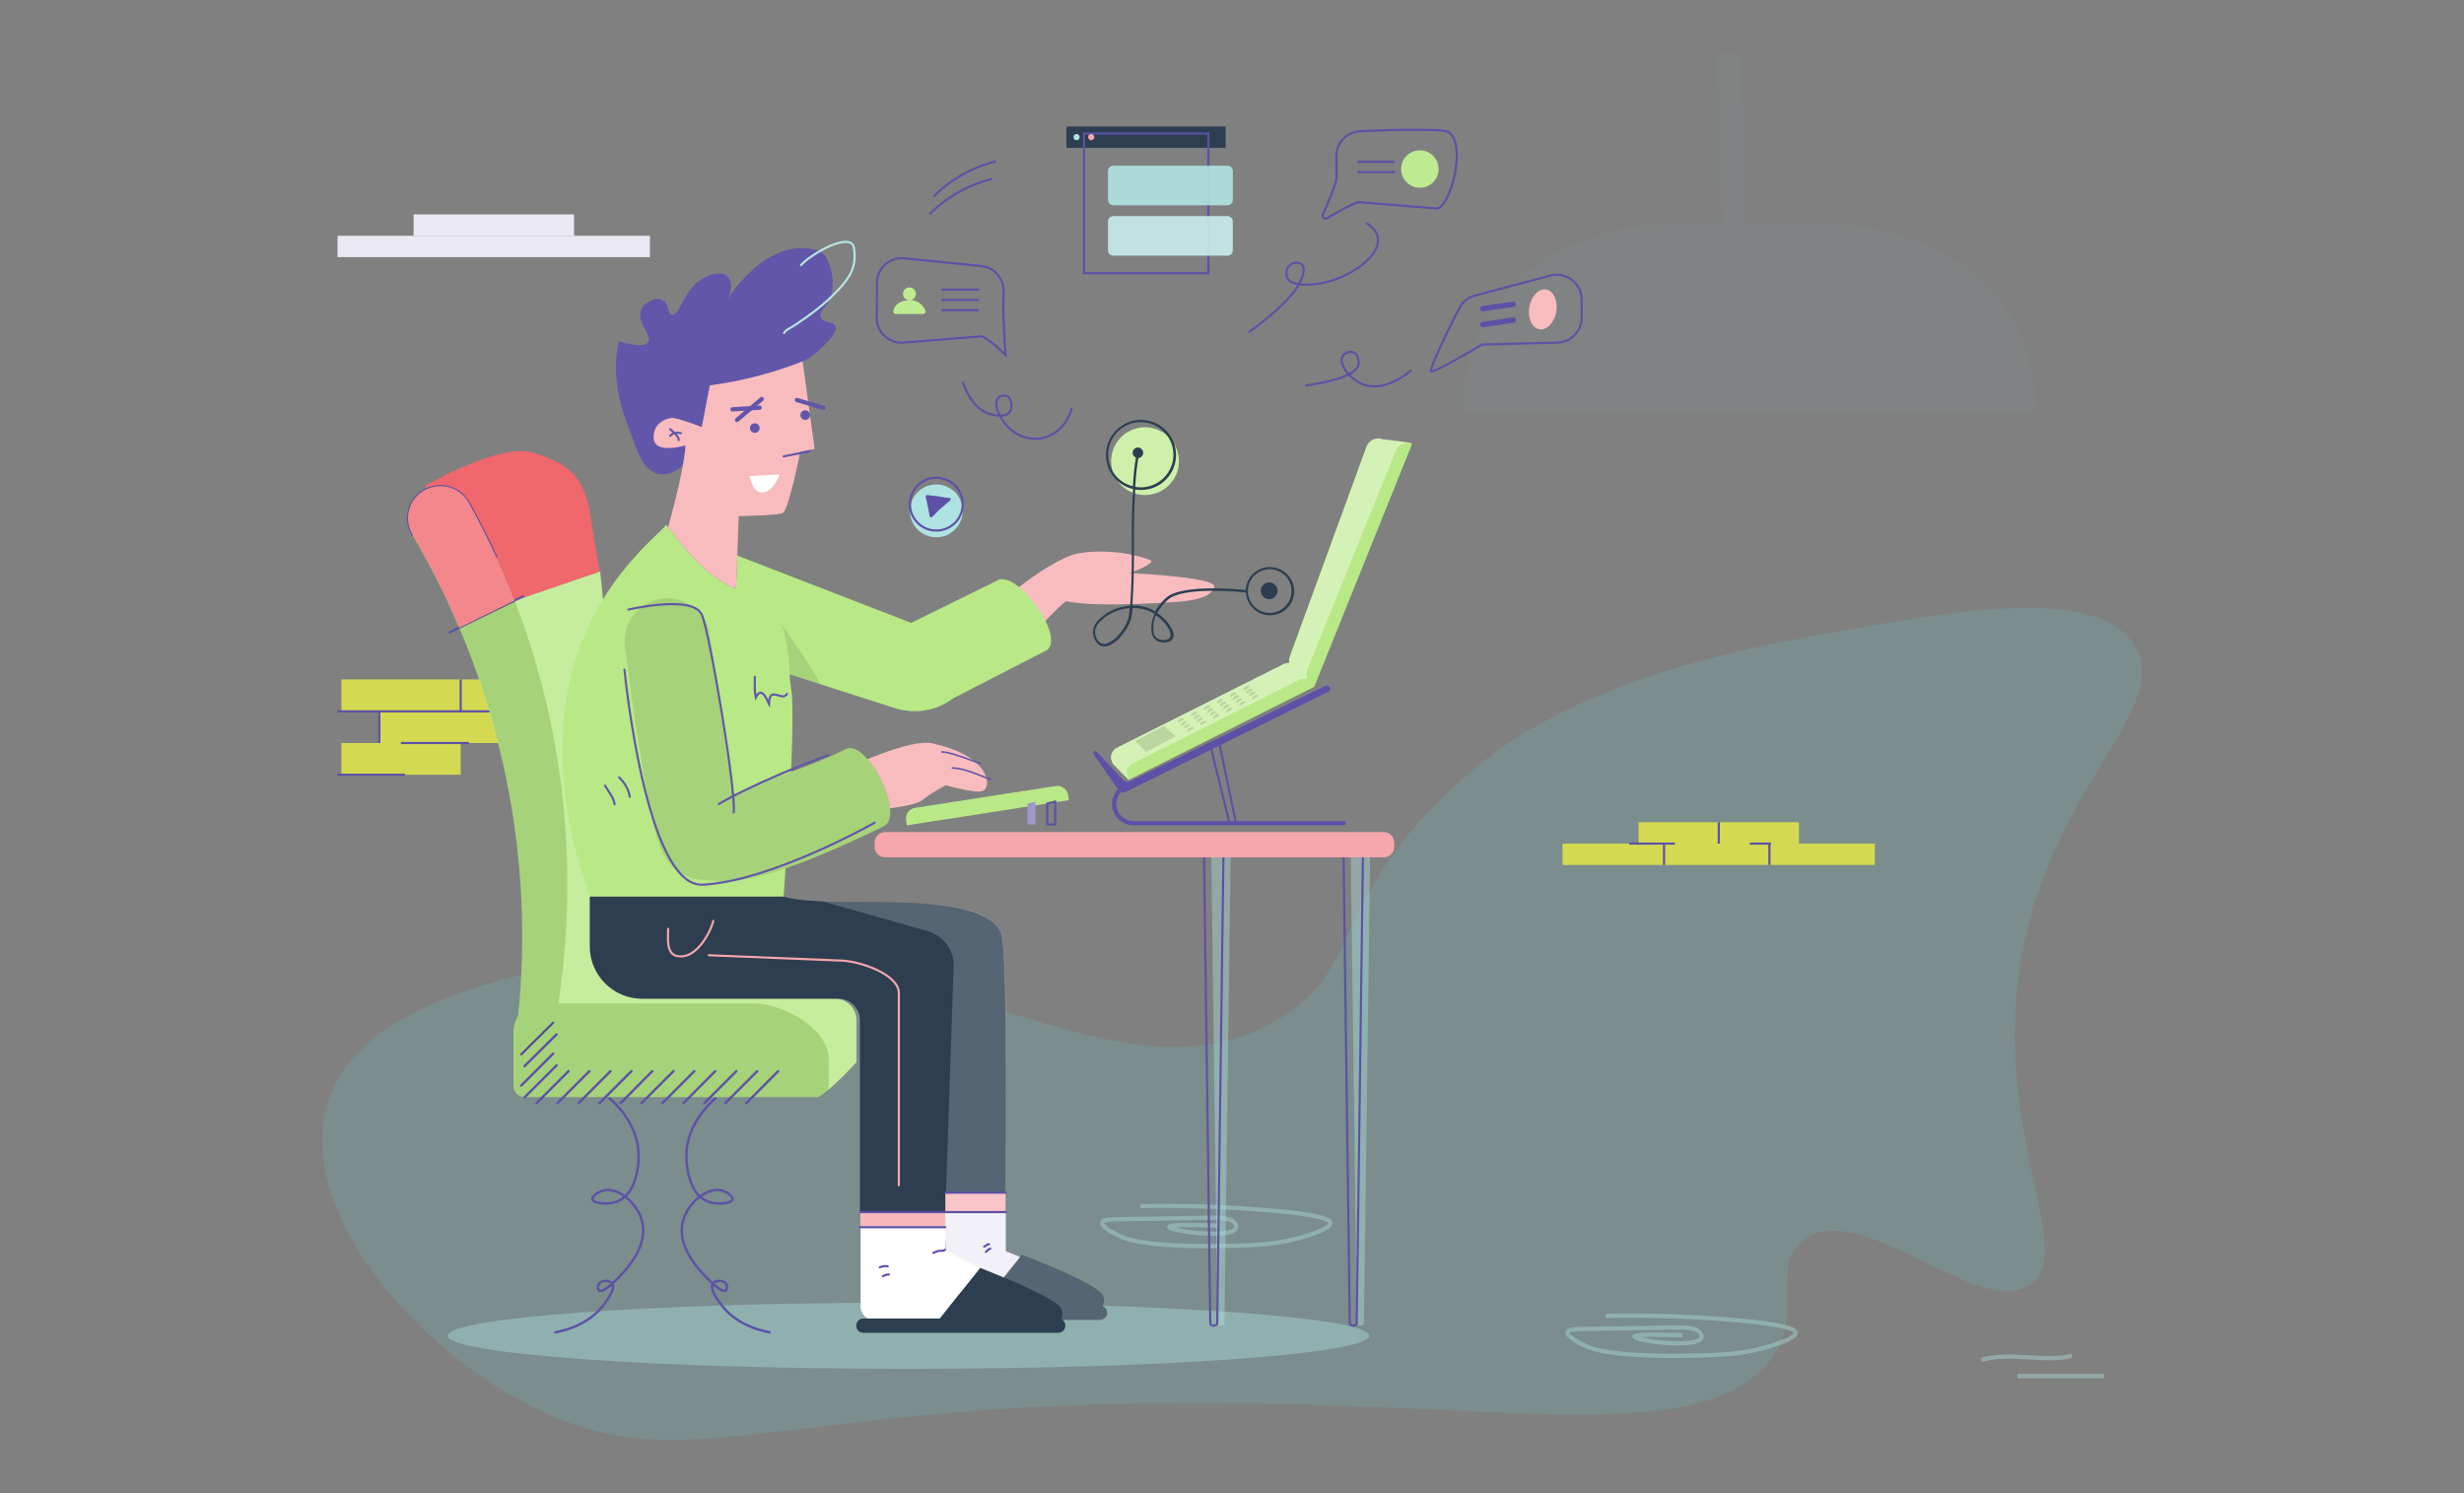 <svg class="illustration"  width="1155" height="700" viewBox="0 0 1155 700" fill="none" xmlns="http://www.w3.org/2000/svg">
<rect x="0" y="0" width="1155" height="700" fill="#808080" stroke="none"/>
<path d="M396.364 360.377C396.364 360.377 427.088 345.746 437.33 348.56C441.606 349.685 448.471 351.149 454.661 355.313C463.215 361.052 464.453 368.818 460.739 370.731C457.813 372.194 443.407 368.142 443.407 368.142C443.407 368.142 437.217 371.181 432.153 375.233C428.326 378.271 408.744 379.847 408.744 379.847C388.599 360.264 396.364 360.377 396.364 360.377Z" fill="#F8BCBF"/>
<path opacity="0.2" d="M155.184 512.422C172.516 470.219 240.267 457.389 268.965 451.987C426.637 422.163 514.421 523.339 596.127 479.673C642.157 455.138 619.536 420.363 691.563 360.04C702.254 351.036 741.644 318.849 836.18 300.842C911.584 286.549 982.148 273.044 1000.49 302.53C1020.41 334.605 951.311 373.882 944.896 470.894C940.282 540.783 971.794 588.051 951.649 602.232C927.903 618.888 872.982 561.604 845.634 581.074C830.328 591.99 844.508 615.737 832.016 634.531C798.253 685.063 689.875 651.525 504.855 658.728C351.346 664.693 312.744 692.153 247.92 658.728C187.822 627.891 135.602 560.253 155.184 512.422Z" fill="#6BC6C4"/>
<path d="M500.786 260.815C508.271 257.573 526.561 257.565 539.365 262.651C541.77 263.634 531.562 268.464 528.955 268.595C528.955 268.595 569.898 270.507 569.204 274.968C568.509 279.428 560.993 281.651 550.219 282.259C539.445 282.867 513.001 284.595 499.673 281.838C491.247 288.392 476.573 306.752 476.573 306.752L464.52 286.597C475.266 276.627 487.342 266.832 500.786 260.815Z" fill="#F8BCBF"/>
<path d="M325.012 333.479H177.806V348.335H325.012V333.479Z" fill="#D4D952"/>
<path d="M272.003 318.511H160.023V333.367H272.003V318.511Z" fill="#D4D952"/>
<path d="M215.957 348.335H160.023V363.191H215.957V348.335Z" fill="#D4D952"/>
<path d="M266.039 333.479H158.11" stroke="#5C51A6" stroke-miterlimit="10"/>
<path d="M219.784 348.335H187.935" stroke="#5C51A6" stroke-miterlimit="10"/>
<path d="M177.806 333.479V348.335" stroke="#5C51A6" stroke-miterlimit="10"/>
<path d="M215.958 318.511V333.479" stroke="#5C51A6" stroke-miterlimit="10"/>
<path d="M251.408 333.479V348.335" stroke="#5C51A6" stroke-miterlimit="10"/>
<path d="M189.847 363.191H158.11" stroke="#5C51A6" stroke-miterlimit="10"/>
<path fill-rule="evenodd" clip-rule="evenodd" d="M665.566 88.023C670.414 88.023 674.344 84.093 674.344 79.245C674.344 74.397 670.414 70.467 665.566 70.467C660.718 70.467 656.787 74.397 656.787 79.245C656.787 84.093 660.718 88.023 665.566 88.023ZM432.603 147.221H419.998C419.21 147.221 418.647 146.658 418.76 145.758C419.097 143.507 421.236 141.031 425.737 140.694C424.274 140.468 423.261 139.23 423.261 137.767C423.261 136.079 424.612 134.729 426.3 134.729C427.988 134.729 429.339 136.079 429.339 137.767C429.339 139.23 428.326 140.356 426.975 140.694C430.802 140.919 432.828 143.507 433.728 145.42C434.178 146.208 433.503 147.221 432.603 147.221ZM545.155 202.738C552.585 207.387 554.84 217.178 550.192 224.608C545.543 232.038 535.752 234.293 528.322 229.645C520.892 224.997 518.637 215.205 523.285 207.775C527.933 200.345 537.725 198.09 545.155 202.738ZM648.121 205.968L661.063 207.544L660.951 207.656L661.964 207.994L616.046 322L529.051 365.666L521.736 358.238L521.285 357.338C520.047 354.862 521.06 351.823 523.536 350.585L601.528 311.421C602.429 310.858 603.442 310.745 604.342 310.858C604.117 309.845 604.229 308.832 604.567 307.819L640.468 209.569C641.593 206.418 644.97 204.843 648.121 205.968ZM494.951 368.48L428.888 378.721C426.187 379.172 424.274 381.648 424.724 384.461L425.062 386.937L501.028 375.12L500.69 372.644C500.24 369.943 497.652 368.142 494.951 368.48ZM427.106 292.017L466.978 272.396C475.869 265.756 499.728 298.393 490.724 304.808L446.801 327.355C441.511 331.407 435.209 333.433 428.794 333.433C425.417 333.433 422.041 332.87 418.777 331.744L370.141 316.148C370.254 318.849 370.591 321.099 370.816 322.562C371.829 328.077 371.604 344.283 370.816 361.84C379.482 358.689 388.373 355.2 396.476 351.148C406.492 346.196 424.387 382.323 414.37 387.274C394.563 396.953 379.595 403.256 368.228 407.082C367.665 415.185 367.327 420.362 367.327 420.362H276.393V443.658C276.393 457.164 287.422 468.193 300.927 468.193H391.299C396.926 468.193 401.428 472.694 401.428 478.322V497.904C397.489 502.293 391.974 507.808 387.923 511.184C385.784 512.985 384.096 514.223 383.309 514.335H383.196H245.894C243.08 514.335 240.717 511.972 240.717 509.046V483.724C240.717 481.023 241.505 478.547 242.855 476.408C246.794 439.044 244.768 401.342 237.228 364.541C229.013 324.813 214.269 286.211 193.224 250.423C188.497 242.432 192.099 232.528 200.089 229.039C201.214 228.589 202.34 228.252 203.578 228.027H203.915C210.218 226.901 216.408 229.94 219.559 235.454C226.649 248.284 232.952 261.339 238.466 274.844C239.141 276.345 239.717 277.846 240.292 279.346C240.579 280.096 240.867 280.847 241.167 281.597L281.345 267.867L282.695 280.922C291.782 266.082 301.919 256.307 307.754 250.681C309.796 248.711 311.31 247.251 312.069 246.259C312.182 246.146 312.632 246.484 313.194 247.159C313.718 247.781 314.421 248.699 315.289 249.832C320.386 256.488 331.179 270.584 344.931 275.97L345.494 265.954V265.728V265.391L345.607 260.439L427.106 292.017ZM258.386 478.997V480.347C258.836 479.897 259.174 479.447 259.399 478.884L258.386 478.997Z" fill="#b8e986"/>
<path opacity="0.4" d="M425.85 641.734C545.127 641.734 641.82 634.78 641.82 626.203C641.82 617.625 545.127 610.672 425.85 610.672C306.574 610.672 209.881 617.625 209.881 626.203C209.881 634.78 306.574 641.734 425.85 641.734Z" fill="#AFE3E2"/>
<path opacity="0.4" d="M928.691 637.569C941.971 633.518 957.952 638.807 971.233 635.656" stroke="#AFE3E2" stroke-width="2" stroke-miterlimit="10"/>
<path opacity="0.3" d="M536.74 232.061C545.504 232.061 552.608 224.956 552.608 216.192C552.608 207.428 545.504 200.324 536.74 200.324C527.976 200.324 520.871 207.428 520.871 216.192C520.871 224.956 527.976 232.061 536.74 232.061Z" fill="white"/>
<path fill-rule="evenodd" clip-rule="evenodd" d="M574.519 59.325H499.903V69.341H574.519V59.325ZM403.093 568.243H471.068C471.068 568.243 472.921 446.247 469.208 437.468C463.021 423.253 431.39 423.055 403.902 422.884C388.922 422.791 375.172 422.705 367.44 420.362H276.506V443.658C276.506 457.276 287.535 468.193 301.04 468.193H392.964C398.591 468.193 403.093 472.694 403.093 478.321V568.243ZM515.268 605.382C517.631 607.183 517.969 609.997 516.843 612.247C518.081 612.81 518.982 613.936 518.982 615.399C518.982 617.199 517.406 618.775 515.605 618.775H498.049C498.836 619.338 499.399 620.351 499.399 621.476C499.399 623.277 497.936 624.852 496.023 624.852H404.751C402.837 624.852 401.374 623.277 401.374 621.476C401.374 619.563 402.837 618.1 404.751 618.1H440.539L445.379 612.022L451.006 605.045L459.334 594.578L459.559 594.353C459.559 594.353 464.398 596.266 470.588 598.855L479.029 588.276C479.029 588.276 506.827 598.742 515.268 605.382ZM595.181 265.841C589.104 265.841 584.152 270.681 583.927 276.645C579.875 276.083 554.092 273.944 546.889 280.022C545.539 281.147 543.176 283.51 541.487 286.662C541.15 286.437 540.812 286.211 540.362 285.986C537.323 284.411 534.06 283.736 530.796 283.848C531.557 272.999 531.544 264.522 531.53 255.977V255.976C531.517 247.897 531.504 239.756 532.146 229.49C533.046 229.603 533.947 229.715 534.847 229.715C543.963 229.715 551.278 222.287 551.278 213.284C551.278 204.28 543.851 196.853 534.847 196.853C525.844 196.853 518.416 204.28 518.416 213.284C518.416 221.049 523.818 227.577 531.133 229.265C530.499 239.516 530.516 247.671 530.532 255.751V255.752C530.55 264.412 530.567 272.986 529.783 283.961C524.381 284.298 519.204 286.549 515.828 289.813C514.59 290.938 512.339 293.077 512.339 296.228C512.339 298.816 513.802 302.08 516.278 302.868L516.278 302.868C516.728 302.98 517.178 303.093 517.628 303.093C522.13 303.093 527.87 296.791 530.008 290.713C530.346 289.588 530.683 287.675 530.908 285.086C534.06 284.974 537.211 285.649 540.024 287.112C540.193 287.224 540.39 287.337 540.586 287.449L540.587 287.449C540.784 287.562 540.981 287.675 541.15 287.787C540.362 289.588 539.799 291.614 539.687 293.864C539.687 293.926 539.686 293.99 539.686 294.056V294.064C539.681 295.59 539.672 298.44 541.825 300.054C543.401 301.292 545.539 301.405 547.002 301.067C548.353 300.842 549.365 300.167 549.816 299.266C550.266 298.479 550.266 297.466 549.928 296.34C549.028 293.414 545.989 289.813 542.5 287.337C544.076 284.298 546.439 282.047 547.79 280.922C554.767 275.07 580.213 277.321 584.039 277.771C584.377 283.736 589.329 288.462 595.294 288.462C601.596 288.462 606.66 283.398 606.66 277.096C606.66 270.793 601.371 265.841 595.181 265.841ZM519.429 213.171C519.429 204.731 526.294 197.865 534.735 197.865C543.175 197.865 550.04 204.731 550.04 213.171C550.04 221.612 543.175 228.477 534.735 228.477C533.834 228.477 532.934 228.365 532.146 228.252C532.484 222.963 532.934 218.348 533.609 214.747C534.847 214.634 535.86 213.621 535.86 212.271C535.86 210.92 534.735 209.795 533.384 209.795C532.034 209.795 530.908 210.92 530.908 212.271C530.908 213.284 531.583 214.184 532.484 214.522C531.808 218.123 531.358 222.625 531.021 227.914C524.381 226.451 519.429 220.374 519.429 213.171ZM528.77 290.263C526.519 296.903 520.104 302.868 516.503 301.742C514.59 301.067 513.239 298.366 513.352 296.228C513.352 293.527 515.377 291.614 516.503 290.601C519.654 287.675 524.493 285.424 529.558 285.086C529.333 287.449 529.108 289.25 528.77 290.263ZM548.578 296.565C548.803 297.466 548.803 298.141 548.578 298.704C548.24 299.266 547.565 299.717 546.552 299.942C544.976 300.279 543.288 299.942 542.275 299.154C540.569 297.874 540.581 295.383 540.586 294.072C540.587 293.999 540.587 293.93 540.587 293.864C540.587 291.839 541.15 290.038 541.825 288.462C545.314 290.713 547.902 294.202 548.578 296.565ZM595.181 287.337C589.554 287.337 584.94 282.723 584.94 277.096C584.94 271.468 589.554 266.854 595.181 266.854C600.808 266.854 605.422 271.468 605.422 277.096C605.422 282.723 600.808 287.337 595.181 287.337ZM598.845 276.957C598.845 279.133 597.082 280.896 594.906 280.896C592.731 280.896 590.967 279.133 590.967 276.957C590.967 274.782 592.731 273.018 594.906 273.018C597.082 273.018 598.845 274.782 598.845 276.957Z" fill="#2c3e50"/>
<path opacity="0.4" d="M945.685 645.11C959.19 645.11 972.807 645.11 986.313 645.11" stroke="#AFE3E2" stroke-width="2" stroke-miterlimit="10"/>
<path opacity="0.4" d="M788.575 625.978C770.681 625.415 766.404 625.865 766.179 626.541C765.954 627.553 774.845 629.354 783.061 629.692C786.662 629.804 795.778 630.142 797.353 627.441C798.141 626.09 796.791 624.627 796.678 624.515C794.427 622.151 788.688 622.264 782.61 622.376C773.382 622.602 764.041 622.602 754.812 622.827C740.97 623.164 735.68 622.714 734.892 624.29C733.767 626.428 740.97 629.917 742.32 630.592C746.034 632.393 756.5 637.007 803.543 635.206C808.608 634.981 818.624 634.531 829.766 631.042C834.493 629.579 842.033 627.103 841.695 624.74C841.47 623.389 838.657 620.913 810.859 618.663C796.791 617.537 777.096 616.412 752.674 616.862" stroke="#AFE3E2" stroke-width="2" stroke-miterlimit="10"/>
<path opacity="0.4" d="M570.468 574.546C552.573 573.983 548.297 574.433 548.072 575.108C547.847 576.121 556.738 577.922 564.953 578.26C568.555 578.372 577.67 578.71 579.246 576.009C580.034 574.658 578.683 573.195 578.571 573.083C576.32 570.719 570.58 570.832 564.503 570.944C555.274 571.169 545.933 571.169 536.705 571.395C522.862 571.732 517.573 571.282 516.785 572.858C515.659 574.996 522.862 578.485 524.213 579.16C527.927 580.961 538.393 585.575 585.436 583.774C590.5 583.549 600.517 583.099 611.658 579.61C616.385 578.147 623.926 575.671 623.588 573.308C623.363 571.957 620.549 569.481 592.751 567.23C578.683 566.105 558.988 564.98 534.567 565.43" stroke="#AFE3E2" stroke-width="2" stroke-miterlimit="10"/>
<path d="M878.834 395.49H732.416V405.507H878.834V395.49Z" fill="#D4D952"/>
<path d="M843.27 385.474H768.092V395.49H843.27V385.474Z" fill="#D4D952"/>
<path d="M785.086 395.49H763.703" stroke="#5C51A6" stroke-miterlimit="10"/>
<path d="M780.021 395.49V405.507" stroke="#5C51A6" stroke-miterlimit="10"/>
<path d="M805.681 385.474V395.49" stroke="#5C51A6" stroke-miterlimit="10"/>
<path d="M829.428 395.49V405.507" stroke="#5C51A6" stroke-miterlimit="10"/>
<path d="M830.103 395.49H820.199" stroke="#5C51A6" stroke-miterlimit="10"/>
<path d="M304.642 110.532H158.224V120.548H304.642V110.532Z" fill="#EBEAF4"/>
<path d="M269.078 100.516H193.899V110.532H269.078V100.516Z" fill="#EBEAF4"/>
<g opacity="0.2">
<path opacity="0.2" d="M954.576 193.589H685.599C685.599 164.44 697.416 142.157 716.435 127.189C735.455 112.108 761.79 104.455 790.939 104.455H807.032L804.894 25.225L816.148 25L818.287 104.343H849.236C907.42 104.343 954.576 135.404 954.576 193.589Z" fill="#6BC6C4"/>
</g>
<path d="M438.905 251.886C445.742 251.886 451.285 246.343 451.285 239.506C451.285 232.669 445.742 227.126 438.905 227.126C432.068 227.126 426.525 232.669 426.525 239.506C426.525 246.343 432.068 251.886 438.905 251.886Z" fill="#AFE3E2"/>
<path d="M438.905 248.734C445.742 248.734 451.285 243.192 451.285 236.355C451.285 229.518 445.742 223.975 438.905 223.975C432.068 223.975 426.525 229.518 426.525 236.355C426.525 243.192 432.068 248.734 438.905 248.734Z" stroke="#5C51A6" stroke-miterlimit="10"/>
<path d="M433.954 232.866C434.517 235.905 435.304 238.944 435.755 241.982C435.867 242.432 436.43 242.77 436.767 242.432C438.118 241.532 439.356 239.619 440.481 238.831C442.17 237.481 443.745 236.018 445.433 234.554C445.883 234.104 445.658 233.429 444.983 233.429C443.07 233.316 441.157 232.866 439.356 232.641C438.343 232.416 436.205 232.416 434.854 232.079C434.292 231.966 433.841 232.416 433.954 232.866Z" fill="#5C51A6"/>
<path d="M459.725 157.688L423.486 160.614C416.733 161.177 410.881 155.775 410.994 149.022L411.106 132.478C411.106 125.726 417.071 120.436 423.824 121.111L459.95 124.713C465.915 125.275 470.416 130.34 470.416 136.305L470.304 146.434C470.304 149.81 471.317 166.354 471.317 166.354C471.317 166.354 462.313 157.463 459.725 157.688Z" stroke="#5C51A6" stroke-miterlimit="10"/>
<path d="M441.719 135.742H458.375" stroke="#5C51A6" stroke-miterlimit="10" stroke-linecap="round"/>
<path d="M441.719 140.581H458.375" stroke="#5C51A6" stroke-miterlimit="10" stroke-linecap="round"/>
<path d="M441.719 145.421H458.375" stroke="#5C51A6" stroke-miterlimit="10" stroke-linecap="round"/>
<path d="M637.093 94.776L673.331 97.702C680.084 98.265 689.2 62.364 676.595 61.239C663.653 60.113 636.868 61.576 636.868 61.576C630.903 62.139 626.401 67.203 626.401 73.168L626.514 83.297C626.514 85.66 622.462 95.226 620.099 100.628C619.536 101.754 620.887 102.879 622.012 102.317C626.851 99.503 635.292 94.664 637.093 94.776Z" stroke="#5C51A6" stroke-miterlimit="10"/>
<path d="M729.501 146.116C730.375 140.968 728.252 136.314 724.759 135.721C721.266 135.128 717.726 138.82 716.852 143.968C715.978 149.115 718.101 153.769 721.594 154.362C725.087 154.955 728.627 151.263 729.501 146.116Z" fill="#F8BCBF"/>
<path d="M653.411 75.869H636.755" stroke="#5C51A6" stroke-miterlimit="10" stroke-linecap="round"/>
<path d="M653.411 80.709H636.755" stroke="#5C51A6" stroke-miterlimit="10" stroke-linecap="round"/>
<path d="M741.42 140.469V148.91C741.42 155.212 736.355 160.501 729.94 160.614L694.715 161.514C694.715 161.514 671.756 175.245 670.743 174.119C669.73 172.994 683.685 144.52 685.148 142.72C686.724 140.694 688.862 139.231 691.451 138.556L726.677 129.215C734.105 127.189 741.42 132.816 741.42 140.469Z" stroke="#5C51A6" stroke-miterlimit="10"/>
<path d="M709.458 143.845L695.165 145.984C694.377 146.096 693.702 145.533 693.702 144.746C693.702 144.07 694.152 143.62 694.828 143.508L709.12 141.369C709.908 141.257 710.584 141.819 710.584 142.607C710.471 143.17 710.021 143.733 709.458 143.845Z" fill="#5C51A6"/>
<path d="M709.458 151.273L695.165 153.411C694.377 153.524 693.702 152.961 693.702 152.173C693.702 151.498 694.152 151.048 694.828 150.935L709.12 148.797C709.908 148.685 710.584 149.247 710.584 150.035C710.471 150.598 710.021 151.16 709.458 151.273Z" fill="#5C51A6"/>
<path d="M566.415 62.589H508.118V128.089H566.415V62.589Z" stroke="#5C51A6" stroke-miterlimit="10"/>
<path opacity="0.9" d="M575.419 96.24H521.849C520.498 96.24 519.373 95.114 519.373 93.763V80.146C519.373 78.795 520.498 77.67 521.849 77.67H575.419C576.77 77.67 577.895 78.795 577.895 80.146V93.763C577.895 95.114 576.77 96.24 575.419 96.24Z" fill="#AFE3E2"/>
<path opacity="0.9" d="M575.419 119.873H521.849C520.498 119.873 519.373 118.748 519.373 117.397V103.78C519.373 102.429 520.498 101.304 521.849 101.304H575.419C576.77 101.304 577.895 102.429 577.895 103.78V117.397C577.895 118.748 576.77 119.873 575.419 119.873Z" fill="#C8ECEB"/>
<path d="M451.284 179.007C452.072 181.371 455.673 191.837 464.339 194.201C465.352 194.426 470.979 196.114 473.23 193.188C474.806 191.049 474.243 186.773 472.105 185.76C470.754 185.085 468.616 185.535 467.715 186.773C465.352 189.924 469.404 199.152 476.494 203.317C477.619 203.992 483.021 206.918 489.549 205.117C495.851 203.429 500.803 198.027 502.379 191.162" stroke="#5C51A6" stroke-miterlimit="10"/>
<path d="M585.322 155.774C591.625 151.272 607.493 139.23 610.307 130.114C610.869 128.426 611.77 125.5 610.307 124.037C609.069 122.799 606.143 122.912 604.567 124.375C602.766 125.95 602.654 128.764 603.554 130.452C605.355 133.828 611.657 133.491 614.471 133.378C629.439 132.59 647.333 121.111 645.87 111.545C645.645 109.857 644.632 107.268 640.468 104.455" stroke="#5C51A6" stroke-miterlimit="10"/>
<path d="M611.883 180.759C617.51 179.971 636.08 177.158 636.867 170.518C637.092 168.829 636.305 165.791 634.279 165.116C632.478 164.44 629.89 165.566 629.102 167.366C627.639 170.743 632.591 177.383 638.105 179.859C644.97 182.897 653.974 180.196 661.514 173.444" stroke="#5C51A6" stroke-miterlimit="10"/>
<path d="M437.554 92.188C441.38 88.361 447.232 83.522 455.335 79.696C459.5 77.782 463.439 76.432 466.815 75.644" stroke="#5C51A6" stroke-miterlimit="10"/>
<path d="M435.754 100.403C439.58 96.577 445.433 91.737 453.536 87.911C457.7 85.998 461.639 84.647 465.015 83.859" stroke="#5C51A6" stroke-miterlimit="10"/>
<path opacity="0.4" d="M637.655 621.476C636.755 621.476 636.079 621.026 636.079 620.35L633.153 399.992H642.269L639.343 620.35C639.343 621.026 638.555 621.476 637.655 621.476Z" fill="#AFE3E2"/>
<path opacity="0.4" d="M572.268 621.476C571.368 621.476 570.693 621.026 570.693 620.35L567.767 399.992H576.883L573.956 620.35C573.844 621.026 573.169 621.476 572.268 621.476Z" fill="#AFE3E2"/>
<path d="M531.302 367.917C526.35 367.917 522.299 371.969 522.299 376.921C522.299 381.873 526.35 385.924 531.302 385.924H629.777" stroke="#5C51A6" stroke-width="2" stroke-miterlimit="10" stroke-linecap="round"/>
<path d="M485.385 386.487H481.671V376.696L485.385 375.795V386.487Z" fill="#9F98CA"/>
<path d="M634.279 621.476C633.379 621.476 632.703 621.026 632.703 620.35L629.777 399.992H638.893L635.967 620.35C635.967 621.026 635.179 621.476 634.279 621.476Z" stroke="#5C51A6" stroke-miterlimit="10"/>
<path d="M568.891 621.476C567.991 621.476 567.316 621.026 567.316 620.35L564.39 399.992H573.506L570.579 620.35C570.467 621.026 569.792 621.476 568.891 621.476Z" stroke="#5C51A6" stroke-miterlimit="10"/>
<path d="M648.684 401.905H414.933C412.12 401.905 409.981 399.655 409.981 396.953V395.04C409.981 392.227 412.232 390.088 414.933 390.088H648.572C651.386 390.088 653.524 392.339 653.524 395.04V396.953C653.636 399.767 651.386 401.905 648.684 401.905Z" fill="#F6A7AB"/>
<path d="M494.613 386.487H490.899V376.696L494.613 375.795V386.487Z" stroke="#5C51A6" stroke-miterlimit="10"/>
<path d="M579.358 385.811H576.319L567.541 350.248L571.48 348.222L579.358 385.811Z" stroke="#5C51A6" stroke-miterlimit="10"/>
<path d="M259.512 478.997C259.174 479.447 258.837 480.01 258.499 480.348V478.997H259.512Z" fill="#84D4D3"/>
<path d="M281.008 267.98L241.167 281.597C240.267 279.346 239.479 277.096 238.466 274.845C232.952 261.34 226.649 248.285 219.559 235.455C216.408 229.94 210.218 226.902 203.916 228.027C203.803 228.027 203.691 228.027 203.578 228.027C202.34 228.252 201.215 228.59 200.089 229.04L199.414 227.689C199.414 227.689 234.527 207.207 250.171 212.271C265.814 217.335 272.567 222.287 276.168 237.931L281.008 267.98Z" fill="#F0676E"/>
<path d="M259.512 478.997C259.174 479.447 258.837 480.01 258.499 480.348V478.997H259.512Z" fill="#AFE3E2"/>
<path d="M259.512 478.997C259.174 479.447 258.837 480.01 258.499 480.348V478.997H259.512Z" fill="#AFE3E2"/>
<path d="M244.318 494.303L259.287 479.447" stroke="#5C51A6" stroke-miterlimit="10" stroke-linecap="round"/>
<path d="M245.22 279.571L241.168 281.597L215.283 294.202L210.669 296.565" stroke="#5C51A6" stroke-miterlimit="10" stroke-linecap="round"/>
<path d="M193.336 250.536C188.047 241.532 193.336 229.94 203.69 228.14C203.803 228.14 203.915 228.14 204.028 228.14C210.218 227.014 216.52 230.053 219.671 235.568C224.286 243.896 228.675 252.449 232.614 261.115" stroke="#5C51A6" stroke-miterlimit="10" stroke-linecap="round"/>
<path opacity="0.2" d="M443.44 559.127L447.033 452.436C447.033 445.234 442.306 438.819 435.329 436.68L385.446 422.496C385.446 422.496 396.553 422.861 406.744 422.94C420.478 423.046 439.874 423.089 453.292 426.487C462.355 428.552 467.504 433.314 469.405 437.62C473.232 446.286 471.248 559.127 471.248 559.127L447.033 559.239L443.44 559.127Z" fill="white"/>
<path d="M471.375 559.352V568.243H443.127V559.127L471.375 559.352Z" fill="#F9C5C8"/>
<path d="M478.128 589.289L470.476 598.855C464.286 596.267 459.446 594.353 459.446 594.353L459.221 594.578L450.893 605.045H444.478L442.34 568.581L471.376 568.356H471.488V586.588L478.128 589.289Z" fill="#F2F1F8"/>
<path d="M443.127 568.243H403.287V574.771H443.127V568.243Z" fill="#F8B8BB"/>
<path d="M459.221 594.579L445.265 612.023L440.426 618.1H406.663C404.75 616.975 403.399 614.836 403.399 612.36V574.771H443.127V586.138L459.221 594.579Z" fill="white"/>
<path d="M379.707 167.591C381.395 166.578 393.1 156.675 391.749 153.073C390.849 150.597 385.447 151.498 384.547 148.684C383.871 146.658 386.347 144.52 387.923 142.157C392.762 135.404 389.836 119.31 383.309 117.397C358.999 110.307 340.993 140.468 340.993 140.468C343.243 136.079 343.243 131.69 340.993 129.552C338.066 126.738 332.102 129.214 331.314 129.552C320.735 133.941 318.709 148.234 315.108 147.671C312.857 147.221 313.532 141.819 310.156 140.468C307.117 139.231 301.94 141.706 300.477 145.42C298.226 151.16 305.879 157.237 303.853 160.389C302.841 161.964 299.464 162.752 290.123 160.051C285.284 180.196 294.287 199.216 296.876 206.306C299.014 212.496 302.053 220.936 308.693 222.174C313.532 223.075 319.947 220.036 321.748 215.309C324.336 208.669 316.121 203.38 316.796 192.238C317.021 187.399 319.497 187.061 320.847 184.81C336.266 183.572 369.016 174.344 379.707 167.591Z" fill="#6156A9"/>
<path d="M381.846 210.47L375.093 211.821C375.093 211.821 369.691 239.619 366.765 240.632C363.839 241.644 346.283 241.982 346.283 241.982L345.607 260.439L345.495 265.391V265.729L344.932 275.97C328.838 269.668 316.796 251.436 313.195 247.159C316.684 234.554 320.96 217.335 321.298 208.782C321.298 208.782 304.979 213.846 306.442 203.718C307.905 193.476 321.298 195.952 321.298 195.952C320.735 191 321.861 186.161 324.674 181.434C324.674 181.434 348.421 180.421 376.219 169.392L381.846 210.47Z" fill="#F8BCBF"/>
<path opacity="0.1" d="M330.639 412.484C330.188 412.484 329.738 412.484 329.288 412.484C323.773 412.259 313.645 409.671 308.58 394.815C307.567 391.664 306.442 387.5 305.316 382.21C303.628 374.22 301.602 363.19 299.464 349.46C295.863 326.502 293.049 303.993 292.937 303.093C291.586 292.064 299.352 281.935 310.381 280.584C321.41 279.234 331.539 286.999 332.889 298.028C335.815 321.437 340.767 355.087 343.919 372.306C357.761 366.004 379.257 359.702 396.589 351.036C406.605 346.084 424.499 382.21 414.483 387.162C348.308 420.137 336.041 412.484 330.639 412.484Z" fill="black"/>
<path d="M294.625 285.761C294.625 285.761 325.124 278.559 329.063 288.35C333.002 298.141 345.157 371.406 343.919 380.86" stroke="#6156A9" stroke-miterlimit="10" stroke-linecap="round"/>
<path d="M336.941 376.921C336.941 376.921 353.598 366.792 388.373 353.962" stroke="#6156A9" stroke-miterlimit="10" stroke-linecap="round"/>
<path d="M292.712 313.897C292.712 313.897 302.616 415.973 329.288 414.735C361.363 413.272 409.981 385.699 409.981 385.699" stroke="#6156A9" stroke-miterlimit="10" stroke-linecap="round"/>
<path d="M353.823 317.273C353.823 320.537 353.598 323.8 354.273 326.952C356.862 321.887 359 326.839 360.463 329.878C360.688 320.987 366.766 329.315 368.904 325.263" stroke="#6156A9" stroke-miterlimit="10" stroke-linecap="round"/>
<path d="M283.596 368.255C285.059 370.956 287.76 373.882 288.097 377.034" stroke="#6156A9" stroke-miterlimit="10" stroke-linecap="round"/>
<path d="M290.236 364.428C292.712 366.904 294.738 370.055 295.188 373.544" stroke="#6156A9" stroke-miterlimit="10" stroke-linecap="round"/>
<path d="M365.414 222.4C365.414 222.4 362.6 231.291 356.748 230.841C352.584 230.503 351.571 223.413 351.346 223.188L365.414 222.4Z" fill="white"/>
<path d="M353.822 202.93C355.065 202.93 356.073 201.922 356.073 200.679C356.073 199.436 355.065 198.428 353.822 198.428C352.579 198.428 351.571 199.436 351.571 200.679C351.571 201.922 352.579 202.93 353.822 202.93Z" fill="#6156A9"/>
<path d="M377.456 196.853C378.699 196.853 379.707 195.845 379.707 194.602C379.707 193.359 378.699 192.351 377.456 192.351C376.213 192.351 375.205 193.359 375.205 194.602C375.205 195.845 376.213 196.853 377.456 196.853Z" fill="#6156A9"/>
<path d="M357.086 187.062L345.494 196.853" stroke="#6156A9" stroke-width="2" stroke-miterlimit="10" stroke-linecap="round"/>
<path d="M373.517 187.512L386.009 191.226" stroke="#6156A9" stroke-width="2" stroke-miterlimit="10" stroke-linecap="round"/>
<path d="M343.355 191.901L356.073 191.113" stroke="#6156A9" stroke-width="2" stroke-miterlimit="10" stroke-linecap="round"/>
<path d="M367.327 213.959L379.707 211.483" stroke="#6156A9" stroke-miterlimit="10" stroke-linecap="round"/>
<path d="M314.095 204.393C314.095 204.393 315.67 202.255 319.159 203.042" stroke="#6156A9" stroke-miterlimit="10" stroke-linecap="round"/>
<path d="M314.095 201.242C314.095 201.242 318.371 204.393 318.146 206.307" stroke="#6156A9" stroke-miterlimit="10" stroke-linecap="round"/>
<path d="M333.34 177.27L328.95 200.229C328.95 200.229 318.597 196.064 314.095 195.727C306.78 190.775 320.847 173.894 320.847 173.894L333.34 177.27Z" fill="#6156A9"/>
<path d="M375.206 124.6C379.708 119.198 398.953 108.169 400.303 116.272C401.766 125.163 398.052 130.452 392.875 135.967C386.798 142.494 379.595 147.784 372.505 152.511C370.817 153.636 368.341 154.424 367.328 156.45" stroke="#B7E6E5" stroke-miterlimit="10"/>
<path d="M441.493 352.499C445.77 352.499 456.011 356.888 459.387 357.789" stroke="#6156A9" stroke-width="0.75" stroke-miterlimit="10" stroke-linecap="round"/>
<path d="M446.445 360.039C452.523 360.039 460.963 364.428 464.34 365.329" stroke="#6156A9" stroke-width="0.75" stroke-miterlimit="10" stroke-linecap="round"/>
<path d="M403.287 568.243H443.127" stroke="#5C51A6" stroke-miterlimit="10" stroke-linecap="round"/>
<path d="M403.287 575.334H443.127" stroke="#5C51A6" stroke-miterlimit="10" stroke-linecap="round"/>
<path d="M443.127 559.127H471.488" stroke="#5C51A6" stroke-miterlimit="10" stroke-linecap="round"/>
<path d="M443.127 568.243H471.488" stroke="#5C51A6" stroke-miterlimit="10" stroke-linecap="round"/>
<path d="M313.195 435.443C313.195 439.72 312.182 447.035 317.247 448.16C327.375 450.299 333.903 434.43 334.353 431.729" stroke="#F6A7AB" stroke-miterlimit="10" stroke-linecap="round"/>
<path d="M332.215 447.823L393.551 450.299C402.441 450.299 421.339 456.609 421.339 465.612V555.66" stroke="#F6A7AB" stroke-miterlimit="10" stroke-linecap="round"/>
<path d="M412.402 594.128C413.528 593.678 414.991 593.34 416.116 593.678" stroke="#5C51A6" stroke-miterlimit="10" stroke-linecap="round"/>
<path d="M413.866 598.293C414.879 597.842 415.554 597.392 416.68 597.505" stroke="#5C51A6" stroke-miterlimit="10" stroke-linecap="round"/>
<path d="M442.902 585.913C441.889 586.7 440.764 586.25 439.638 586.475C438.851 586.7 438.288 587.038 437.5 587.376" stroke="#5C51A6" stroke-miterlimit="10" stroke-linecap="round"/>
<path d="M461.358 584.45C462.146 584.112 462.934 583.099 463.609 583.324" stroke="#5C51A6" stroke-miterlimit="10" stroke-linecap="round"/>
<path d="M462.146 586.926C462.597 586.363 463.497 585.575 464.172 585.35" stroke="#5C51A6" stroke-miterlimit="10" stroke-linecap="round"/>
<path opacity="0.1" d="M370.254 316.148C370.254 316.148 369.354 297.016 365.64 291.726C365.64 291.726 384.209 317.611 384.209 320.65L370.254 316.148Z" fill="black"/>
<path opacity="0.2" d="M518.98 615.399C518.98 617.2 517.405 618.775 515.604 618.775H498.047C497.822 618.663 497.597 618.55 497.372 618.438C498.385 616.187 498.16 613.373 495.796 611.573C490.845 607.746 479.365 602.569 470.587 598.855L479.028 588.276C479.028 588.276 506.826 598.855 515.266 605.383C517.63 607.184 517.855 609.997 516.842 612.248C518.08 612.811 518.98 613.936 518.98 615.399Z" fill="white"/>
<path opacity="0.2" d="M401.541 478.435V498.017C397.715 502.406 392.087 507.921 388.036 511.297C388.261 510.622 388.486 509.947 388.486 509.271V496.779C388.486 482.149 367.666 470.444 353.148 470.444H261.763C262.551 465.492 263.114 460.54 263.676 455.701C267.165 423.851 266.602 391.889 261.988 360.602C258.049 333.592 251.071 307.145 241.28 281.71L281.12 268.092L282.471 281.147C265.815 308.495 252.76 353.062 276.506 420.475V443.771C276.506 457.389 287.535 468.306 301.04 468.306H391.412C397.039 468.306 401.541 472.807 401.541 478.435Z" fill="white"/>
<path opacity="0.4" d="M661.064 207.544V207.656C658.25 207.094 655.437 208.557 654.311 211.258L612.783 314.009C612.22 315.472 612.22 317.048 612.783 318.398C612.783 318.398 612.783 318.398 612.671 318.398C612.108 318.173 611.545 318.173 610.982 318.173C610.307 318.173 609.632 318.398 608.957 318.736L530.965 357.901C528.489 359.139 527.476 362.178 528.714 364.654L529.164 365.554L521.849 358.126L521.398 357.226C520.161 354.75 521.173 351.711 523.649 350.473L601.641 311.308C602.542 310.858 603.555 310.746 604.455 310.746C604.342 309.733 604.342 308.72 604.68 307.707L640.581 209.457C641.707 206.306 645.083 204.73 648.234 205.856L661.064 207.544Z" fill="white"/>
<path opacity="0.1" d="M352.494 470.331H261.763C262.551 465.379 263.114 460.428 263.676 455.588C267.165 423.739 266.603 391.777 261.988 360.49C258.049 333.479 251.072 307.032 241.28 281.597C240.38 279.346 239.592 277.096 238.579 274.845C233.065 261.34 226.762 248.285 219.672 235.455C216.521 229.94 210.331 226.901 204.029 228.027C203.916 228.027 203.804 228.027 203.691 228.027C202.453 228.252 201.328 228.59 200.202 229.04C192.212 232.529 188.61 242.432 193.337 250.423C214.383 286.211 229.126 324.814 237.341 364.541C244.882 401.343 246.908 439.044 242.969 476.409C241.618 478.547 240.83 481.023 240.83 483.724V509.046C240.83 511.972 243.194 514.336 246.007 514.336H383.309H383.422C384.21 514.223 385.898 512.985 388.036 511.184C388.261 510.509 388.486 509.834 388.486 509.159V496.666C388.486 482.148 367.012 470.331 352.494 470.331ZM258.387 480.348V478.997L259.4 478.885C259.175 479.447 258.837 479.897 258.387 480.348Z" fill="black"/>
<path d="M241.167 281.597L215.282 294.315C208.98 279.347 201.664 264.716 193.336 250.536C188.047 241.532 193.336 229.94 203.69 228.14C203.803 228.14 203.915 228.14 204.028 228.14C210.218 227.014 216.52 230.053 219.671 235.568C227.887 250.423 235.09 265.729 241.167 281.597Z" fill="#F3878C"/>
<path fill-rule="evenodd" clip-rule="evenodd" d="M285.31 514.528C285.515 514.294 285.87 514.27 286.104 514.475C288.811 516.843 299.914 526.895 299.914 541.908C299.914 542.767 299.886 546.96 298.715 551.503C297.868 554.787 296.402 558.336 293.849 560.915C293.883 560.942 293.917 560.969 293.951 560.997C297.306 563.703 300.136 567.623 301.354 571.799C303.158 577.91 301.372 583.756 298.718 588.522C296.088 593.243 292.568 596.976 290.698 598.96L290.639 599.022L290.633 599.028C290.586 599.075 290.517 599.145 290.429 599.235C289.954 599.719 288.915 600.778 287.683 601.898C288.061 602.751 287.958 603.783 287.67 604.773C287.323 605.968 286.661 607.261 285.933 608.46C284.479 610.855 282.69 612.987 282.338 613.398C279.564 616.748 273.152 622.676 260.408 625.179C260.103 625.239 259.807 625.041 259.747 624.736C259.687 624.431 259.886 624.135 260.191 624.075C272.651 621.627 278.844 615.854 281.474 612.677L281.48 612.669C281.811 612.283 283.56 610.2 284.971 607.876C285.679 606.711 286.283 605.515 286.59 604.459C286.796 603.747 286.85 603.165 286.763 602.712C286.64 602.819 286.515 602.924 286.39 603.029C285.389 603.867 284.323 604.663 283.361 605.173C282.882 605.427 282.401 605.624 281.95 605.71C281.5 605.795 281.018 605.78 280.601 605.525L280.584 605.515L280.567 605.503C279.954 605.065 279.741 604.244 279.741 603.526C279.741 602.78 279.965 601.947 280.45 601.323L280.455 601.317C281.288 600.277 282.767 599.893 284.079 599.939C285.143 599.975 286.284 600.302 287.022 600.978C288.178 599.92 289.152 598.929 289.622 598.451C289.71 598.361 289.781 598.289 289.832 598.238L289.865 598.203C291.732 596.222 295.174 592.573 297.734 587.974C300.314 583.343 301.959 577.822 300.275 572.117L300.274 572.115C299.129 568.188 296.445 564.455 293.244 561.873C293.168 561.811 293.091 561.749 293.013 561.689C292.257 562.33 291.417 562.891 290.484 563.346C287.89 564.642 284.77 564.956 282.25 564.724C280.987 564.608 279.846 564.353 278.975 563.995C278.54 563.816 278.153 563.605 277.85 563.357C277.551 563.113 277.294 562.801 277.197 562.415C277.057 561.855 277.272 561.287 277.579 560.814C277.895 560.326 278.37 559.842 278.929 559.403C280.045 558.524 281.588 557.751 283.148 557.45C286.299 556.8 289.83 558.013 292.941 560.23C295.351 557.854 296.782 554.49 297.625 551.222C298.761 546.817 298.789 542.738 298.789 541.908C298.789 527.436 288.059 517.68 285.363 515.322C285.129 515.117 285.106 514.762 285.31 514.528ZM292.08 561C289.174 558.985 286.04 558.001 283.372 558.553L283.364 558.555C281.999 558.817 280.617 559.506 279.625 560.287C279.128 560.678 278.752 561.073 278.523 561.426C278.285 561.794 278.26 562.027 278.289 562.142C278.305 562.207 278.368 562.327 278.562 562.485C278.752 562.641 279.032 562.802 279.402 562.954C280.142 563.258 281.167 563.494 282.353 563.603C284.728 563.822 287.626 563.517 289.984 562.338L289.989 562.336C290.749 561.965 291.444 561.515 292.08 561ZM286.174 601.734C285.705 601.357 284.933 601.094 284.04 601.063C282.906 601.024 281.855 601.372 281.336 602.017C281.036 602.406 280.866 602.978 280.866 603.526C280.866 604.084 281.036 604.44 281.205 604.575C281.298 604.624 281.46 604.657 281.74 604.604C282.037 604.548 282.405 604.406 282.834 604.178C283.691 603.724 284.686 602.987 285.668 602.166C285.838 602.023 286.007 601.879 286.174 601.734Z" fill="#5C51A6"/>
<path fill-rule="evenodd" clip-rule="evenodd" d="M335.788 514.528C335.993 514.762 335.969 515.117 335.735 515.322C333.04 517.68 322.31 527.436 322.31 541.908C322.31 542.738 322.338 546.817 323.474 551.222C324.317 554.49 325.747 557.854 328.158 560.23C331.269 558.013 334.8 556.8 337.951 557.45C339.511 557.751 341.054 558.524 342.17 559.403C342.729 559.842 343.203 560.326 343.52 560.814C343.827 561.287 344.041 561.855 343.901 562.415C343.805 562.801 343.548 563.113 343.248 563.357C342.945 563.605 342.559 563.816 342.124 563.995C341.253 564.353 340.111 564.608 338.849 564.724C336.329 564.956 333.208 564.642 330.614 563.346C329.681 562.891 328.842 562.33 328.085 561.689C328.008 561.749 327.931 561.811 327.854 561.873C324.654 564.455 321.97 568.188 320.824 572.115L320.824 572.117C319.139 577.822 320.785 583.343 323.364 587.974C325.925 592.573 329.367 596.222 331.234 598.203L331.267 598.238C331.318 598.289 331.388 598.361 331.477 598.451C331.946 598.929 332.92 599.92 334.077 600.978C334.814 600.302 335.956 599.975 337.02 599.939C338.331 599.893 339.811 600.277 340.644 601.317L340.648 601.323C341.134 601.947 341.358 602.78 341.358 603.526C341.358 604.244 341.145 605.065 340.531 605.503L340.515 605.515L340.498 605.525C340.081 605.78 339.599 605.795 339.149 605.71C338.698 605.624 338.217 605.427 337.737 605.173C336.776 604.663 335.71 603.867 334.708 603.029C334.583 602.924 334.459 602.819 334.336 602.712C334.249 603.165 334.302 603.747 334.509 604.459C334.816 605.515 335.42 606.711 336.127 607.876C337.538 610.2 339.287 612.283 339.619 612.669L339.625 612.677C342.255 615.854 348.447 621.627 360.908 624.075C361.213 624.135 361.412 624.431 361.352 624.736C361.292 625.041 360.996 625.239 360.691 625.179C347.947 622.676 341.535 616.748 338.761 613.398C338.409 612.987 336.62 610.855 335.165 608.46C334.438 607.261 333.776 605.968 333.428 604.773C333.141 603.783 333.038 602.751 333.415 601.898C332.184 600.778 331.145 599.719 330.67 599.235C330.581 599.145 330.512 599.075 330.465 599.028L330.459 599.022L330.401 598.96C328.531 596.976 325.01 593.243 322.381 588.522C319.727 583.756 317.94 577.91 319.744 571.799C320.963 567.623 323.793 563.703 327.148 560.997C327.182 560.969 327.216 560.942 327.25 560.915C324.697 558.336 323.231 554.787 322.384 551.503C321.213 546.96 321.185 542.767 321.185 541.908C321.185 526.895 332.288 516.843 334.994 514.475C335.228 514.27 335.584 514.294 335.788 514.528ZM334.925 601.734C335.092 601.879 335.261 602.023 335.431 602.166C336.413 602.987 337.408 603.724 338.264 604.178C338.694 604.406 339.062 604.548 339.358 604.604C339.638 604.657 339.8 604.624 339.894 604.575C340.063 604.44 340.232 604.084 340.232 603.526C340.232 602.978 340.063 602.406 339.762 602.017C339.244 601.372 338.193 601.024 337.058 601.063C336.166 601.094 335.393 601.357 334.925 601.734ZM329.019 561C329.655 561.515 330.35 561.965 331.11 562.336L331.115 562.338C333.472 563.517 336.371 563.822 338.746 563.603C339.931 563.494 340.957 563.258 341.696 562.954C342.067 562.802 342.347 562.641 342.537 562.485C342.731 562.327 342.793 562.207 342.81 562.142C342.838 562.027 342.814 561.794 342.576 561.426C342.347 561.073 341.97 560.678 341.474 560.287C340.481 559.506 339.1 558.817 337.735 558.555L337.727 558.553C335.059 558.001 331.925 558.985 329.019 561Z" fill="#5C51A6"/>
<path fill-rule="evenodd" clip-rule="evenodd" d="M365.134 501.781C365.355 502 365.356 502.356 365.137 502.577L350.281 517.545C350.063 517.766 349.706 517.767 349.486 517.548C349.265 517.329 349.264 516.973 349.483 516.752L364.338 501.784C364.557 501.563 364.913 501.562 365.134 501.781Z" fill="#5C51A6"/>
<path fill-rule="evenodd" clip-rule="evenodd" d="M355.345 501.782C355.565 502.002 355.565 502.359 355.345 502.578L340.377 517.546C340.157 517.766 339.801 517.766 339.581 517.546C339.361 517.327 339.361 516.97 339.581 516.751L354.549 501.782C354.769 501.563 355.125 501.563 355.345 501.782Z" fill="#5C51A6"/>
<path fill-rule="evenodd" clip-rule="evenodd" d="M345.554 501.782C345.774 502.002 345.774 502.359 345.554 502.578L330.586 517.546C330.366 517.766 330.01 517.766 329.79 517.546C329.57 517.327 329.57 516.97 329.79 516.751L344.758 501.782C344.978 501.563 345.334 501.563 345.554 501.782Z" fill="#5C51A6"/>
<path fill-rule="evenodd" clip-rule="evenodd" d="M335.648 501.781C335.868 502 335.87 502.356 335.651 502.577L320.795 517.545C320.576 517.766 320.22 517.767 319.999 517.548C319.779 517.329 319.777 516.973 319.996 516.752L334.852 501.784C335.071 501.563 335.427 501.562 335.648 501.781Z" fill="#5C51A6"/>
<path fill-rule="evenodd" clip-rule="evenodd" d="M325.858 501.782C326.078 502.002 326.078 502.359 325.858 502.578L310.89 517.546C310.671 517.766 310.314 517.766 310.095 517.546C309.875 517.327 309.875 516.97 310.095 516.751L325.063 501.782C325.282 501.563 325.639 501.563 325.858 501.782Z" fill="#5C51A6"/>
<path fill-rule="evenodd" clip-rule="evenodd" d="M316.067 501.782C316.287 502.002 316.287 502.359 316.067 502.578L301.099 517.546C300.88 517.766 300.523 517.766 300.303 517.546C300.084 517.327 300.084 516.97 300.303 516.751L315.272 501.782C315.491 501.563 315.848 501.563 316.067 501.782Z" fill="#5C51A6"/>
<path fill-rule="evenodd" clip-rule="evenodd" d="M306.162 501.781C306.383 502 306.384 502.356 306.165 502.577L291.31 517.545C291.091 517.766 290.735 517.767 290.514 517.548C290.293 517.329 290.292 516.973 290.511 516.752L305.367 501.784C305.586 501.563 305.942 501.562 306.162 501.781Z" fill="#5C51A6"/>
<path fill-rule="evenodd" clip-rule="evenodd" d="M296.372 501.782C296.592 502.002 296.592 502.359 296.372 502.578L281.404 517.546C281.184 517.766 280.828 517.766 280.608 517.546C280.388 517.327 280.388 516.97 280.608 516.751L295.576 501.782C295.796 501.563 296.152 501.563 296.372 501.782Z" fill="#5C51A6"/>
<path fill-rule="evenodd" clip-rule="evenodd" d="M286.582 501.782C286.802 502.002 286.802 502.359 286.582 502.578L271.614 517.546C271.394 517.766 271.038 517.766 270.818 517.546C270.598 517.327 270.598 516.97 270.818 516.751L285.786 501.782C286.006 501.563 286.362 501.563 286.582 501.782Z" fill="#5C51A6"/>
<path fill-rule="evenodd" clip-rule="evenodd" d="M276.677 501.782C276.897 502.002 276.897 502.359 276.677 502.578L261.709 517.546C261.489 517.766 261.133 517.766 260.913 517.546C260.693 517.327 260.693 516.97 260.913 516.751L275.881 501.782C276.101 501.563 276.457 501.563 276.677 501.782Z" fill="#5C51A6"/>
<path fill-rule="evenodd" clip-rule="evenodd" d="M266.887 501.782C267.107 502.002 267.107 502.359 266.887 502.578L251.919 517.546C251.699 517.766 251.343 517.766 251.123 517.546C250.903 517.327 250.903 516.97 251.123 516.751L266.091 501.782C266.311 501.563 266.667 501.563 266.887 501.782Z" fill="#5C51A6"/>
<path fill-rule="evenodd" clip-rule="evenodd" d="M261.261 484.565C261.48 484.786 261.479 485.142 261.258 485.361L246.29 500.217C246.07 500.436 245.713 500.434 245.494 500.214C245.275 499.993 245.277 499.637 245.497 499.418L260.466 484.562C260.686 484.343 261.042 484.345 261.261 484.565Z" fill="#5C51A6"/>
<path fill-rule="evenodd" clip-rule="evenodd" d="M259.684 493.567C259.903 493.787 259.903 494.143 259.684 494.363L244.715 509.331C244.496 509.551 244.139 509.551 243.92 509.331C243.7 509.111 243.7 508.755 243.92 508.535L258.888 493.567C259.108 493.347 259.464 493.347 259.684 493.567Z" fill="#5C51A6"/>
<path fill-rule="evenodd" clip-rule="evenodd" d="M261.26 499.082C261.48 499.302 261.48 499.658 261.26 499.878L246.292 514.846C246.072 515.066 245.716 515.066 245.496 514.846C245.276 514.626 245.276 514.27 245.496 514.05L260.464 499.082C260.684 498.862 261.04 498.862 261.26 499.082Z" fill="#5C51A6"/>
<path d="M621.224 321.55L529.727 366.229C528.601 366.792 527.251 366.567 526.463 365.666L514.083 352.386C513.183 351.599 511.945 352.724 512.62 353.624L524.212 370.281C525 371.406 526.576 371.856 527.814 371.181L622.687 324.251C623.25 324.026 623.587 323.463 623.587 322.9C623.475 321.775 622.237 321.1 621.224 321.55Z" fill="#5C51A6"/>
<g opacity="0.6">
<path opacity="0.2" d="M553.136 336.968C551.898 337.756 552.01 338.318 552.348 338.881L555.161 337.193C554.824 336.63 554.261 336.293 553.136 336.968Z" fill="black"/>
<path opacity="0.2" d="M532.203 347.434L537.268 352.499L551.11 345.184L545.483 340.344L532.203 347.434Z" fill="black"/>
<path opacity="0.2" d="M554.598 338.431C553.36 339.219 553.473 339.782 553.811 340.345L556.624 338.656C556.287 338.094 555.724 337.756 554.598 338.431Z" fill="black"/>
<path opacity="0.2" d="M556.062 339.782C554.824 340.569 554.937 341.132 555.274 341.695L558.088 340.007C557.75 339.444 557.075 339.219 556.062 339.782Z" fill="black"/>
<path opacity="0.2" d="M557.525 341.245C556.287 342.033 556.4 342.595 556.737 343.158L559.551 341.47C559.213 340.907 558.538 340.569 557.525 341.245Z" fill="black"/>
<path opacity="0.2" d="M561.352 334.267C561.014 333.704 560.339 333.366 559.326 334.042C558.088 334.829 558.201 335.392 558.538 335.955L561.352 334.267Z" fill="black"/>
<path opacity="0.2" d="M560.677 335.392C559.439 336.18 559.551 336.743 559.889 337.305L562.702 335.617C562.365 335.055 561.802 334.717 560.677 335.392Z" fill="black"/>
<path opacity="0.2" d="M562.139 336.743C560.901 337.531 561.014 338.093 561.352 338.656L564.165 336.968C563.828 336.405 563.265 336.18 562.139 336.743Z" fill="black"/>
<path opacity="0.2" d="M563.602 338.206C562.364 338.994 562.477 339.557 562.815 340.119L565.628 338.431C565.29 337.869 564.728 337.531 563.602 338.206Z" fill="black"/>
<path opacity="0.2" d="M567.429 331.229C567.091 330.666 566.416 330.328 565.403 331.004C564.165 331.791 564.278 332.354 564.615 332.917L567.429 331.229Z" fill="black"/>
<path opacity="0.2" d="M566.866 332.354C565.628 333.141 565.741 333.704 566.078 334.267L568.892 332.579C568.554 332.016 567.879 331.678 566.866 332.354Z" fill="black"/>
<path opacity="0.2" d="M568.217 333.704C566.979 334.492 567.091 335.055 567.429 335.618L570.242 333.929C570.017 333.367 569.342 333.142 568.217 333.704Z" fill="black"/>
<path opacity="0.2" d="M569.679 335.167C568.442 335.955 568.554 336.518 568.892 337.08L571.705 335.392C571.368 334.829 570.805 334.492 569.679 335.167Z" fill="black"/>
<path opacity="0.2" d="M573.506 328.19C573.168 327.627 572.493 327.289 571.48 327.964C570.242 328.752 570.355 329.315 570.692 329.878L573.506 328.19Z" fill="black"/>
<path opacity="0.2" d="M572.944 329.315C571.706 330.103 571.819 330.666 572.156 331.228L574.97 329.54C574.632 328.977 574.07 328.64 572.944 329.315Z" fill="black"/>
<path opacity="0.2" d="M574.407 330.666C573.169 331.454 573.282 332.016 573.619 332.579L576.433 330.891C576.095 330.328 575.42 330.103 574.407 330.666Z" fill="black"/>
<path opacity="0.2" d="M575.87 332.129C574.632 332.916 574.744 333.479 575.082 334.042L577.896 332.354C577.558 331.791 576.883 331.453 575.87 332.129Z" fill="black"/>
<path opacity="0.2" d="M579.695 325.151C579.358 324.588 578.683 324.251 577.67 324.926C576.432 325.714 576.544 326.276 576.882 326.839L579.695 325.151Z" fill="black"/>
<path opacity="0.2" d="M579.02 326.276C577.782 327.064 577.895 327.627 578.232 328.19L581.046 326.502C580.708 325.939 580.146 325.601 579.02 326.276Z" fill="black"/>
<path opacity="0.2" d="M580.483 327.627C579.245 328.415 579.358 328.977 579.695 329.54L582.509 327.852C582.171 327.289 581.609 327.064 580.483 327.627Z" fill="black"/>
<path opacity="0.2" d="M581.947 329.09C580.709 329.878 580.822 330.44 581.159 331.003L583.973 329.315C583.635 328.752 583.072 328.415 581.947 329.09Z" fill="black"/>
<path opacity="0.2" d="M585.774 322.112C585.436 321.55 584.761 321.212 583.748 321.887C582.51 322.675 582.622 323.238 582.96 323.801L585.774 322.112Z" fill="black"/>
<path opacity="0.2" d="M585.211 323.238C583.973 324.026 584.085 324.588 584.423 325.151L587.236 323.463C586.899 322.9 586.224 322.563 585.211 323.238Z" fill="black"/>
<path opacity="0.2" d="M586.561 324.588C585.323 325.376 585.436 325.939 585.774 326.501L588.587 324.813C588.362 324.25 587.687 323.913 586.561 324.588Z" fill="black"/>
<path opacity="0.2" d="M588.024 326.051C586.786 326.839 586.899 327.402 587.236 327.965L590.05 326.276C589.712 325.714 589.15 325.376 588.024 326.051Z" fill="black"/>
</g>
<g opacity="0.3">
<path opacity="0.3" d="M426.975 140.806C428.326 140.468 429.338 139.343 429.338 137.88C429.338 136.192 427.988 134.841 426.3 134.841C424.612 134.841 423.261 136.192 423.261 137.88C423.261 139.343 424.274 140.581 425.737 140.806C421.235 141.144 419.097 143.62 418.759 145.87C418.647 146.658 419.322 147.221 419.997 147.221H432.602C433.503 147.221 434.178 146.208 433.728 145.42C432.715 143.62 430.802 140.919 426.975 140.806Z" fill="white"/>
<path opacity="0.3" d="M665.565 88.023C670.414 88.023 674.344 84.093 674.344 79.245C674.344 74.397 670.414 70.467 665.565 70.467C660.717 70.467 656.787 74.397 656.787 79.245C656.787 84.093 660.717 88.023 665.565 88.023Z" fill="white"/>
</g>
<path d="M504.629 65.74C505.437 65.74 506.092 65.085 506.092 64.277C506.092 63.469 505.437 62.814 504.629 62.814C503.821 62.814 503.166 63.469 503.166 64.277C503.166 65.085 503.821 65.74 504.629 65.74Z" fill="#AFE3E2"/>
<path d="M511.495 65.74C512.303 65.74 512.958 65.085 512.958 64.277C512.958 63.469 512.303 62.814 511.495 62.814C510.687 62.814 510.032 63.469 510.032 64.277C510.032 65.085 510.687 65.74 511.495 65.74Z" fill="#F6A7AB"/>
</svg>